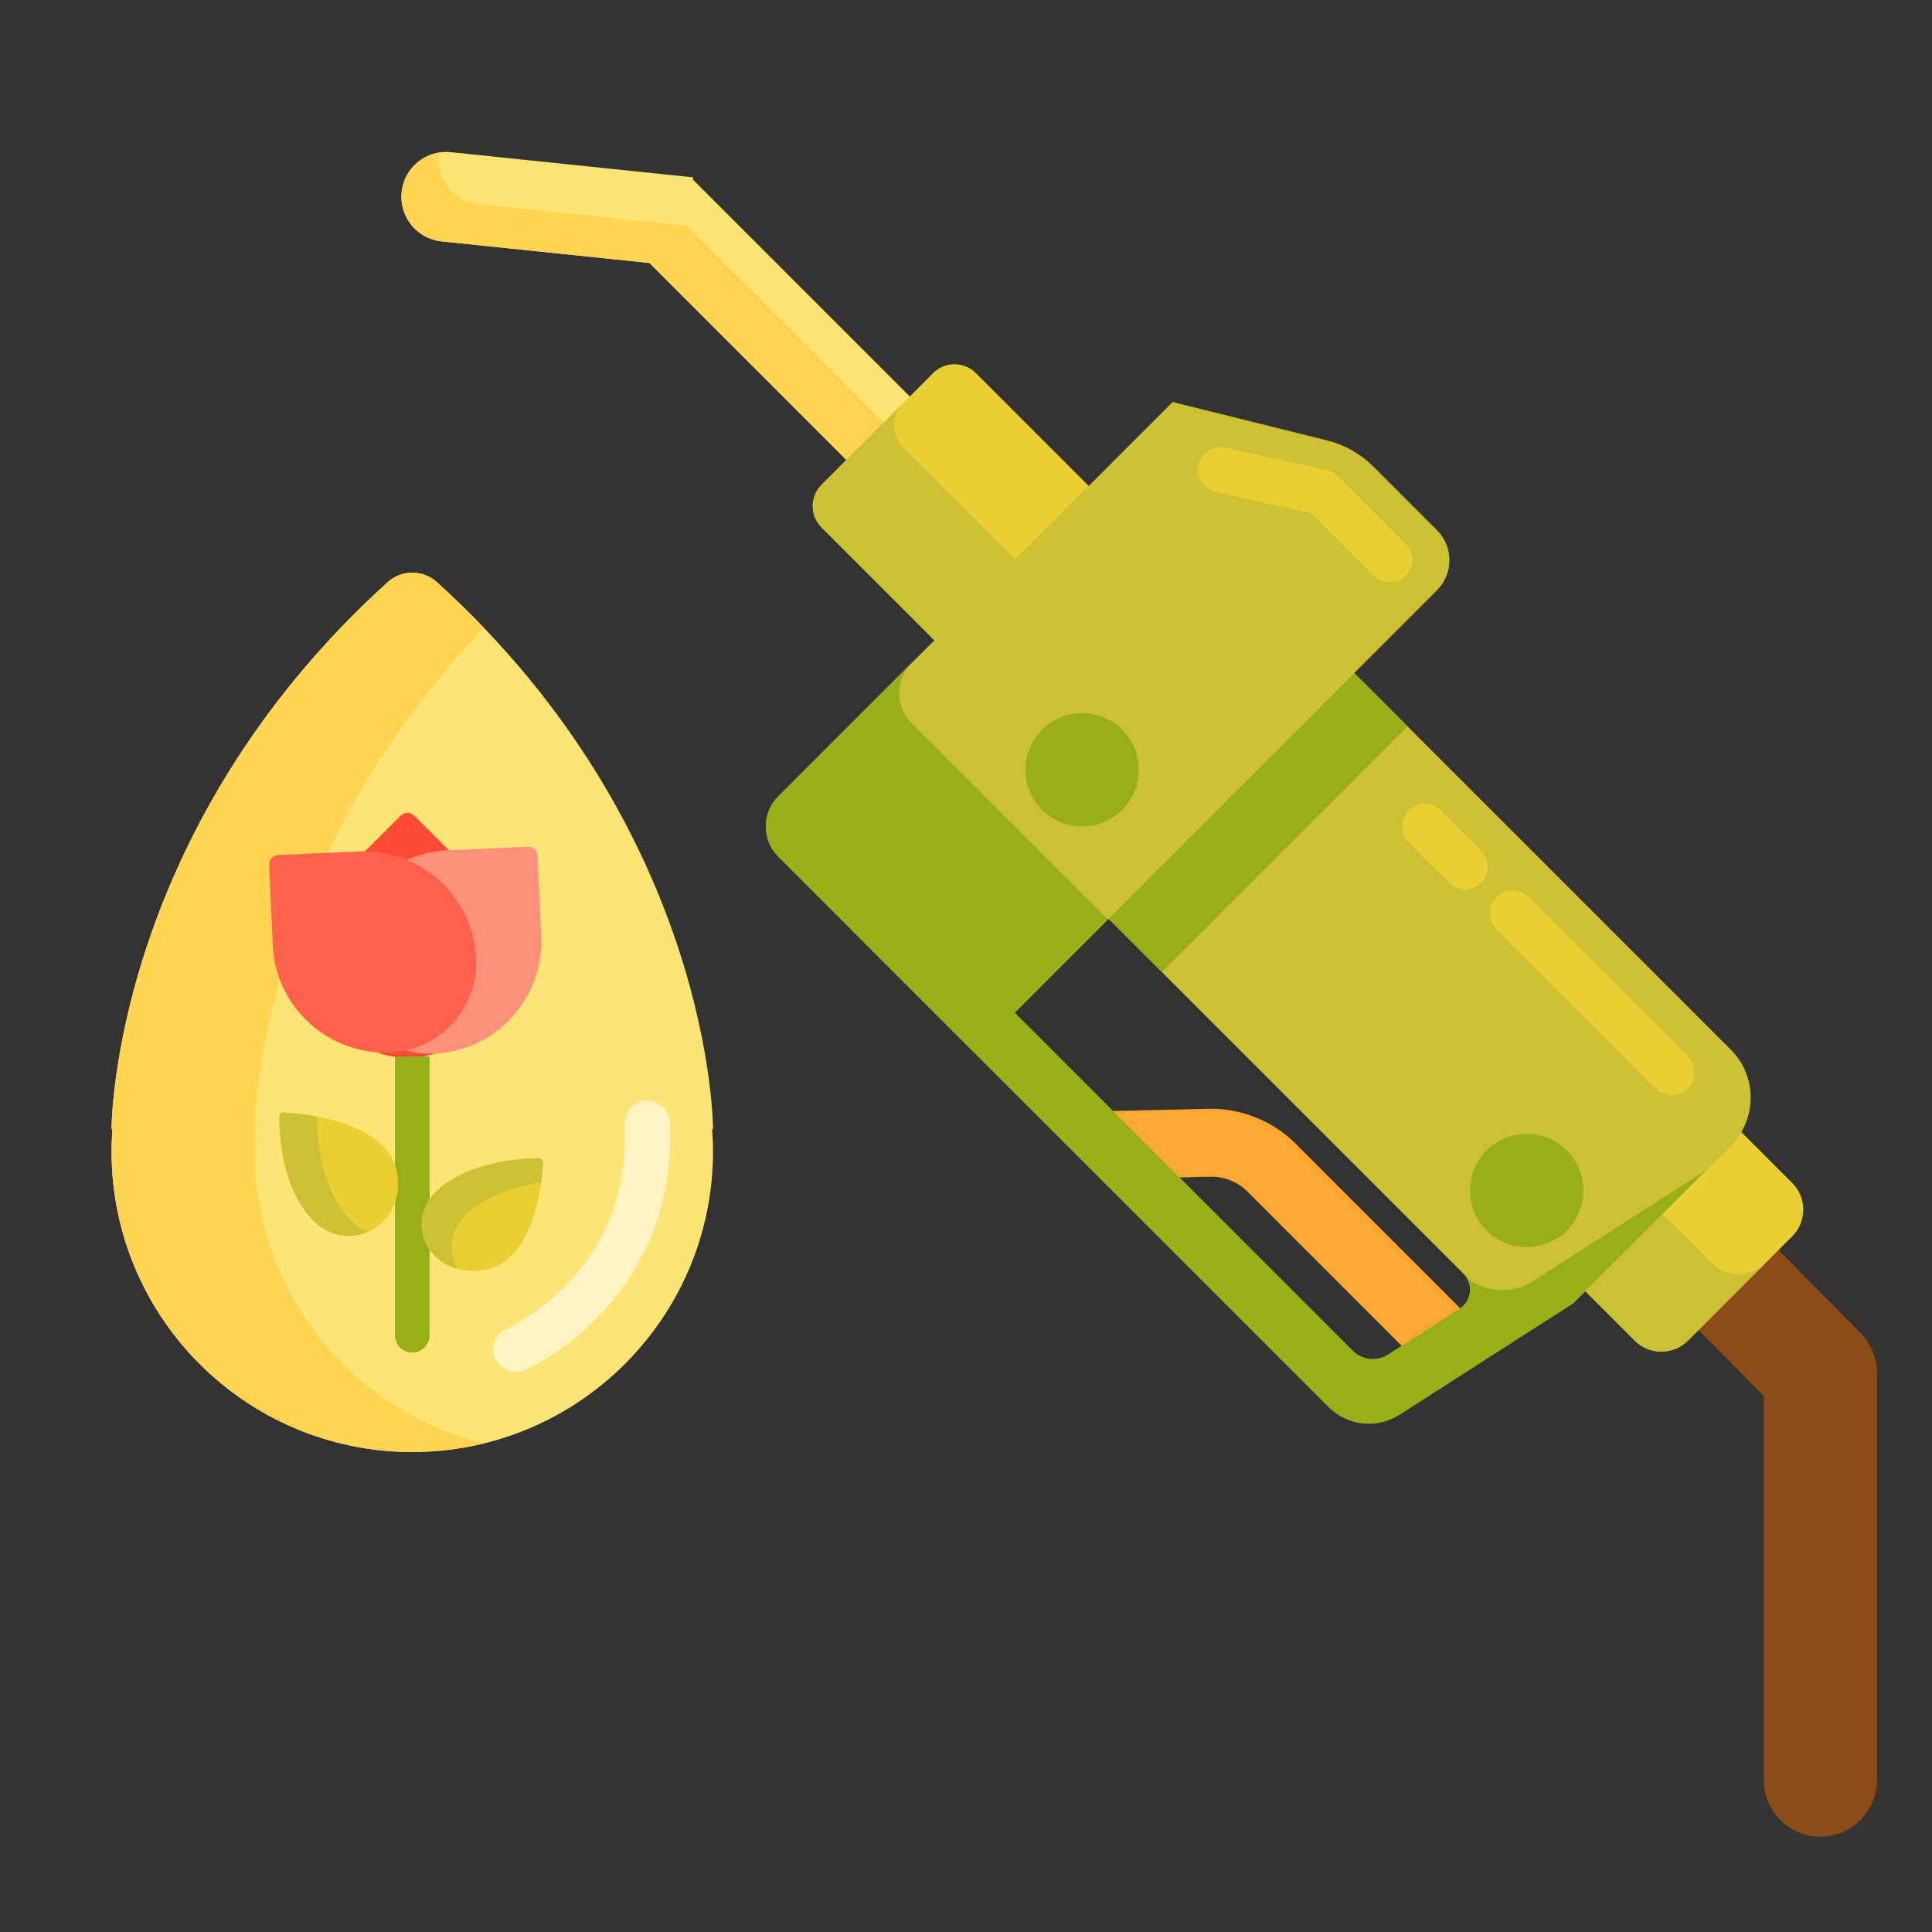 <?xml version="1.0" encoding="utf-8"?>
<!-- Generator: Adobe Illustrator 22.1.0, SVG Export Plug-In . SVG Version: 6.00 Build 0)  -->
<svg xmlns="http://www.w3.org/2000/svg" xmlns:xlink="http://www.w3.org/1999/xlink" version="1.1" id="Layer_1" x="0px" y="0px" viewBox="0 0 512 512" style="enable-background:new 0 0 512 512;" xml:space="preserve" width="512" height="512">
<rect x="0" y="0" width="512" height="512" fill="#333333" stroke="none"/>
<style type="text/css">
	.st0{fill:#FFA730;}
	.st1{fill:#E58D23;}
	.st2{fill:#BF6C0D;}
	.st3{fill:#A56021;}
	.st4{fill:#FFD551;}
	.st5{fill:#FFF4C1;}
	.st6{fill:#FFC34C;}
	.st7{fill:#FFEA63;}
	.st8{fill:#FCE575;}
	.st9{fill:#FFB74B;}
	.st10{fill:#8C4C17;}
	.st11{fill:#F9BB32;}
	.st12{fill:#FF4B34;}
	.st13{fill:#FF9079;}
	.st14{fill:#FFDF74;}
	.st15{fill:#FF624B;}
	.st16{fill:#CCC033;}
	.st17{fill:#EACF32;}
	.st18{fill:#FFEACF;}
	.st19{fill:#99AF17;}
	.st20{fill:#FFD59A;}
	.st21{fill:#FCDA4F;}
	.st22{fill:#FCF9DE;}
	.st23{fill:#DB9C2E;}
</style>
<g>
	<g>
		<g>
			<path class="st8" d="M188.961,299.233c0,0,0.217-78.453-73.15-144.939c-3.718-3.369-9.38-3.369-13.098,0     c-73.367,66.486-73.15,144.939-73.15,144.939l0.237,0.018c-0.141,1.935-0.237,3.882-0.237,5.852     c0,44.017,35.683,79.699,79.699,79.699c44.017,0,79.7-35.683,79.7-79.699c0-1.971-0.096-3.918-0.237-5.852L188.961,299.233z"/>
		</g>
	</g>
	<g>
		<g>
			<path class="st4" d="M67.562,305.104c0-1.971,0.096-3.918,0.237-5.853l-0.237-0.018c0,0-0.185-69.298,60.699-132.83     c-3.897-4.066-8.037-8.109-12.451-12.108c-3.718-3.37-9.38-3.37-13.098,0c-73.367,66.485-73.15,144.938-73.15,144.938     l0.237,0.018c-0.141,1.935-0.237,3.882-0.237,5.853c0,44.017,35.683,79.699,79.699,79.699c6.55,0,12.909-0.808,19-2.298     C93.422,373.981,67.562,342.569,67.562,305.104z"/>
		</g>
	</g>
	<g>
		<g>
			<path class="st8" d="M256.948,120.913l-73.306-73.306l0.063-0.605l-64.223-6.675c-6.528-0.679-12.37,4.064-13.049,10.592v0     c-0.679,6.528,4.064,12.37,10.592,13.049l55.091,5.726l68.027,68.027L256.948,120.913z"/>
		</g>
	</g>
	<g>
		<g>
			<path class="st4" d="M126.924,54.067c-6.528-0.679-11.271-6.521-10.592-13.049c0.021-0.205,0.062-0.402,0.094-0.603     c-5.204,0.808-9.423,5.018-9.993,10.503c-0.679,6.528,4.064,12.37,10.592,13.049l55.091,5.726l68.027,68.027l9.899-9.899     l-68.027-68.027L126.924,54.067z"/>
		</g>
	</g>
	<g>
		<g>
			<path class="st10" d="M482.438,486.739c-8.284,0-15-6.716-15-15V370.002l-80.305-81.348c-5.82-5.896-5.759-15.393,0.137-21.213     c5.896-5.82,15.392-5.758,21.213,0.137l84.63,85.729c2.771,2.808,4.325,6.593,4.325,10.538v107.893     C497.438,480.023,490.722,486.739,482.438,486.739z"/>
		</g>
	</g>
	<g>
		<g>
			<path class="st17" d="M474.951,327.641l-27.619,27.619c-3.905,3.905-10.237,3.905-14.142,0l-23.339-23.339l41.761-41.761     l23.339,23.339C478.856,317.404,478.856,323.736,474.951,327.641z"/>
		</g>
	</g>
	<g>
		<g>
			<path class="st16" d="M453.696,334.754l-23.339-23.339l-20.506,20.506l23.339,23.339c3.905,3.905,10.237,3.905,14.142,0     l20.506-20.506C463.933,338.66,457.601,338.66,453.696,334.754z"/>
		</g>
	</g>
	<g>
		<g>
			<path class="st17" d="M256.475,178.546l-38.766-38.766c-3.124-3.124-3.124-8.19,0-11.314l29.593-29.593     c3.124-3.124,8.19-3.124,11.314,0l38.766,38.766L256.475,178.546z"/>
		</g>
	</g>
	<g>
		<g>
			<path class="st16" d="M239.426,106.75l-21.455,21.455c-3.269,3.269-3.269,8.568,0,11.837l38.504,38.504l21.455-21.455     l-38.504-38.504C236.157,115.318,236.157,110.019,239.426,106.75z"/>
		</g>
	</g>
	<g>
		<g>
			<path class="st0" d="M381.719,363.193c-2.303,0-4.606-0.879-6.364-2.636L330.6,315.801c-2.597-2.597-6.173-4.028-9.867-3.956     l-25.133,0.573c-4.97,0.1-9.089-3.823-9.203-8.792c-0.113-4.969,3.823-9.089,8.792-9.203l25.133-0.573     c8.544-0.193,16.948,3.166,23.004,9.223l44.756,44.756c3.515,3.515,3.515,9.213,0,12.728     C386.326,362.314,384.022,363.193,381.719,363.193z"/>
		</g>
	</g>
	<g>
		<g>
			<path class="st16" d="M271.489,199.948l-46.137,46.137l126.793,126.793c4.989,4.989,12.779,5.831,18.718,2.022l46.048-29.53     l41.761-41.761c7.029-7.029,7.029-18.427,0-25.456L325.978,145.459L271.489,199.948z M387.838,337.526     c2.71,2.71,2.222,7.232-1.004,9.301l-18.987,12.176c-2.97,1.904-6.864,1.484-9.359-1.011L246.581,246.086l24.908-24.908     L387.838,337.526z"/>
		</g>
	</g>
	<g>
		<g>
			<polygon class="st19" points="246.581,246.086 271.489,221.178 307.923,257.611 373.027,192.507 373.027,192.507      325.978,145.459 271.489,199.948 225.352,246.086 272.4,293.134 283.015,282.519    "/>
		</g>
	</g>
	<g>
		<g>
			<path class="st16" d="M351.717,116.72l-40.953-10.182l-11.853,11.853l-92.665,92.665c-4.397,4.397-4.397,11.525,0,15.922     l52.012,52.012l100.626-100.626l11.853-11.853l10.084-10.084c4.397-4.397,4.397-11.525,0-15.922l-16.867-16.867     C360.579,120.263,356.349,117.872,351.717,116.72z"/>
		</g>
	</g>
	<g>
		<g>
			<g>
				<path class="st19" d="M388.664,338.561c1.726,2.714,1.013,6.442-1.831,8.266l-18.987,12.176      c-2.97,1.904-6.864,1.484-9.359-1.011l-89.615-89.615l24.741-24.741l-32.906-32.906l-19.106-19.106      c-4.397-4.397-4.397-11.525,0-15.922l-35.355,35.355c-4.397,4.397-4.397,11.525,0,15.922l19.106,19.106l32.906,32.906      l93.887,93.887c4.989,4.989,12.779,5.831,18.718,2.022l46.048-29.53l35.355-35.355l-46.048,29.53      C400.722,343.07,393.644,342.604,388.664,338.561z"/>
			</g>
		</g>
	</g>
	<g>
		<g>
			<path class="st12" d="M124.893,273.358L124.893,273.358c-9.304,9.304-24.389,9.304-33.693,0l0,0     c-11.661-11.661-11.661-30.566,0-42.227l15.017-15.017c0.972-0.972,2.547-0.972,3.519,0l15.157,15.157     C136.515,242.894,136.515,261.736,124.893,273.358z"/>
		</g>
	</g>
	<g>
		<g>
			<path class="st19" d="M109.262,358.454L109.262,358.454c-2.538,0-4.596-2.057-4.596-4.596v-73.874h9.191v73.874     C113.857,356.397,111.8,358.454,109.262,358.454z"/>
		</g>
	</g>
	<g>
		<g>
			<path class="st17" d="M143.916,307.937c0.026-0.571-0.475-1.04-1.09-1.024c-22.729,0.562-28.849,10.749-28.849,10.749l0,0     c-1.434,1.98-2.263,4.365-2.242,6.925c0.055,6.789,6.06,12.243,13.412,12.183c0.371-0.003,0.738-0.021,1.102-0.051     C141.736,336.326,143.675,313.172,143.916,307.937z"/>
		</g>
	</g>
	<g>
		<g>
			<path class="st17" d="M75.067,294.822c-0.605-0.031-1.106,0.472-1.095,1.095c0.398,22.998,11.143,29.273,11.143,29.273h0     c2.087,1.467,4.607,2.326,7.321,2.326c7.196,0,13.03-6.029,13.03-13.467c0-0.376-0.016-0.747-0.045-1.115     C105.139,297.262,80.614,295.109,75.067,294.822z"/>
		</g>
	</g>
	<g>
		<g>
			<path class="st13" d="M115.012,279.227L115.012,279.227c-13.145,0.583-24.273-9.601-24.856-22.745l0,0     c-0.731-16.474,12.032-30.422,28.507-31.152l21.216-0.941c1.373-0.061,2.535,1.003,2.596,2.376l0.95,21.414     C144.152,264.597,131.431,278.498,115.012,279.227z"/>
		</g>
	</g>
	<g>
		<g>
			<path class="st15" d="M126.183,254.056L126.183,254.056c0.583,13.145-9.601,24.273-22.745,24.856h0     c-16.474,0.731-30.422-12.032-31.152-28.507l-0.941-21.216c-0.061-1.373,1.003-2.535,2.376-2.596l21.414-0.95     C111.554,224.915,125.455,237.636,126.183,254.056z"/>
		</g>
	</g>
	<g>
		<g>
			<path class="st16" d="M95.115,325.189c0,0-10.745-6.275-11.143-29.272c0-0.008,0.004-0.015,0.004-0.022     c-3.894-0.73-7.251-0.986-8.909-1.072c-0.605-0.031-1.106,0.472-1.095,1.095c0.398,22.997,11.143,29.272,11.143,29.272     c2.087,1.468,4.607,2.325,7.321,2.325c1.774,0,3.463-0.369,5.004-1.032C96.62,326.13,95.84,325.699,95.115,325.189z"/>
		</g>
	</g>
	<g>
		<g>
			<path class="st16" d="M119.734,330.587c-0.021-2.561,0.808-4.945,2.242-6.926c0,0,4.754-7.899,21.417-10.167     c0.337-2.423,0.47-4.416,0.522-5.557c0.026-0.571-0.475-1.04-1.09-1.024c-22.729,0.562-28.849,10.748-28.849,10.748     c-1.435,1.98-2.263,4.365-2.242,6.926c0.045,5.556,4.079,10.214,9.572,11.69C120.322,334.58,119.751,332.646,119.734,330.587z"/>
		</g>
	</g>
	<g>
		<g>
			<circle class="st19" cx="404.597" cy="315.5" r="15"/>
		</g>
	</g>
	<g>
		<g>
			<circle class="st19" cx="286.784" cy="204" r="15"/>
		</g>
	</g>
	<g>
		<g>
			<path class="st17" d="M368.25,154.324c-1.536,0-3.071-0.586-4.243-1.757l-16.588-16.588l-25.294-5.621     c-3.235-0.719-5.274-3.924-4.555-7.159c0.719-3.234,3.926-5.273,7.159-4.555l27,6c1.114,0.248,2.134,0.808,2.941,1.614     l17.824,17.824c2.343,2.343,2.343,6.142,0,8.485C371.321,153.738,369.785,154.324,368.25,154.324z"/>
		</g>
	</g>
	<g>
		<g>
			<path class="st17" d="M388.261,235.665c-1.536,0-3.071-0.586-4.243-1.757l-10.665-10.665c-2.343-2.343-2.343-6.142,0-8.485     c2.343-2.343,6.143-2.343,8.485,0l10.665,10.665c2.343,2.343,2.343,6.142,0,8.485     C391.333,235.079,389.797,235.665,388.261,235.665z"/>
		</g>
	</g>
	<g>
		<g>
			<path class="st17" d="M443.059,290.208c-1.536,0-3.071-0.586-4.243-1.757l-42.208-42.208c-2.343-2.343-2.343-6.142,0-8.485     c2.343-2.343,6.143-2.343,8.485,0l42.208,42.208c2.343,2.343,2.343,6.142,0,8.485     C446.13,289.622,444.595,290.208,443.059,290.208z"/>
		</g>
	</g>
	<g>
		<g>
			<path class="st5" d="M136.71,363.607c-2.315,0-4.52-1.347-5.503-3.605c-1.321-3.032,0.061-6.56,3.087-7.89     c1.371-0.609,33.117-15.165,31.235-54.173c-0.16-3.31,2.394-6.123,5.704-6.282c3.303-0.141,6.123,2.394,6.282,5.704     c1.194,24.767-9.261,41.313-18.243,50.833c-9.699,10.28-19.746,14.727-20.168,14.911     C138.323,363.446,137.51,363.607,136.71,363.607z"/>
		</g>
	</g>
</g>
</svg>
